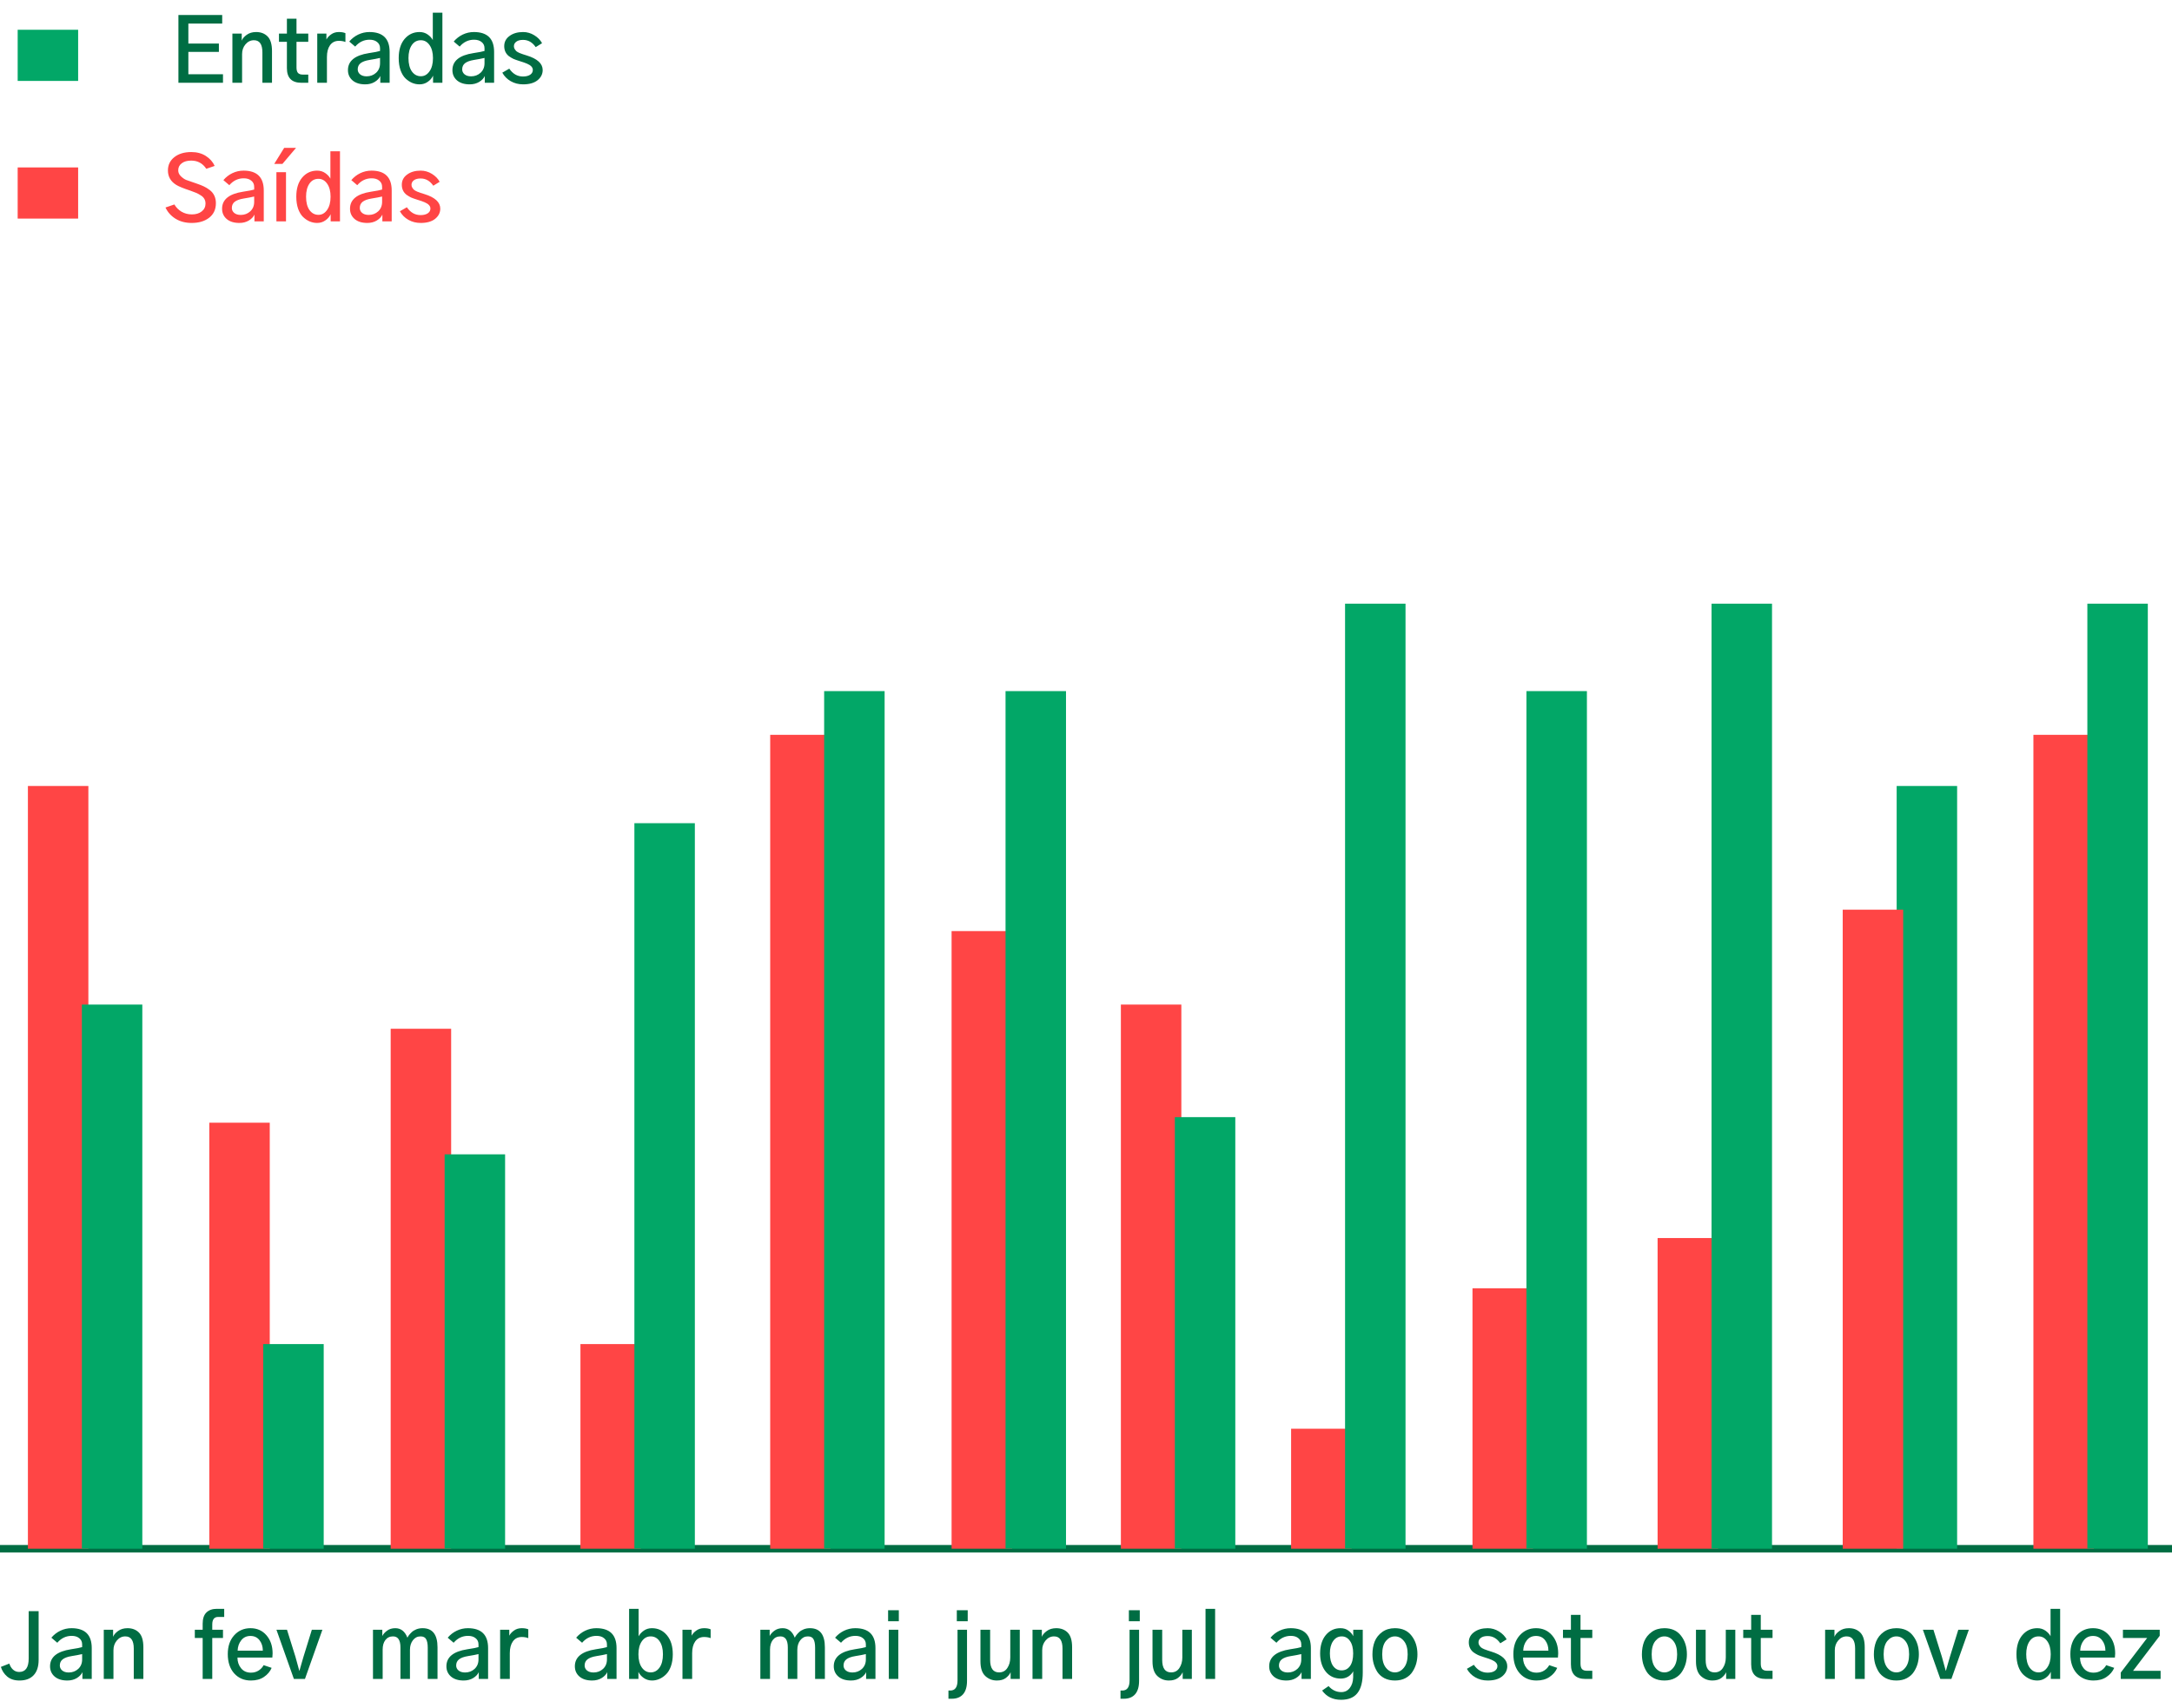 <svg width="2335" height="1836" viewBox="0 0 2335 1836" fill="none" xmlns="http://www.w3.org/2000/svg">
<path d="M0.938 1792.06L10.031 1788.5C10.844 1791.12 12.156 1793.28 13.969 1794.97C15.844 1796.66 18.062 1797.5 20.625 1797.5C27.438 1797.5 30.844 1792.69 30.844 1783.06V1732.16H41.531V1784.47C41.531 1791.66 39.75 1797.16 36.188 1800.97C32.625 1804.78 27.531 1806.69 20.906 1806.69C15.531 1806.69 11.156 1805.28 7.781 1802.47C4.469 1799.66 2.188 1796.19 0.938 1792.06ZM64.312 1790.56C64.312 1792.69 65.156 1794.47 66.844 1795.91C68.594 1797.34 70.938 1798.06 73.875 1798.06C77.875 1798.06 81.281 1796.78 84.094 1794.22C86.906 1791.59 88.312 1788.19 88.312 1784V1778.28C85.438 1778.97 81.656 1779.69 76.969 1780.44C72.719 1781.12 69.531 1782.28 67.406 1783.91C65.344 1785.53 64.312 1787.75 64.312 1790.56ZM53.812 1791.41C53.812 1781.53 61.281 1775.44 76.219 1773.12C82.406 1772.19 86.438 1771.41 88.312 1770.78V1767.88C88.312 1765.06 87.281 1762.84 85.219 1761.22C83.219 1759.53 80.5 1758.69 77.062 1758.69C71 1758.69 65.844 1761.16 61.594 1766.09L55.219 1760.66C57.906 1757.47 61.125 1754.97 64.875 1753.16C68.688 1751.34 72.688 1750.44 76.875 1750.44C91.375 1750.44 98.625 1757.56 98.625 1771.81V1805H88.594V1797.69C87.531 1800.12 85.531 1802.25 82.594 1804.06C79.656 1805.81 76.25 1806.69 72.375 1806.69C66.625 1806.69 62.094 1805.28 58.781 1802.47C55.469 1799.59 53.812 1795.91 53.812 1791.41ZM111.562 1805V1752.12H121.594V1759.53H121.688C122.5 1757.41 124.25 1755.38 126.938 1753.44C129.688 1751.44 133.062 1750.44 137.062 1750.44C142.188 1750.44 146.312 1752.03 149.438 1755.22C152.562 1758.41 154.125 1763.66 154.125 1770.97V1805H143.812V1772.38C143.812 1763.62 140.781 1759.25 134.719 1759.25C131.156 1759.25 128.125 1760.72 125.625 1763.66C123.188 1766.53 121.969 1770.03 121.969 1774.16V1805H111.562ZM209.438 1760.94V1752.12H217.875V1745.66C217.875 1740.28 219.188 1736.28 221.812 1733.66C224.5 1730.97 228.25 1729.62 233.062 1729.62H241.031V1738.34H234.562C230.312 1738.34 228.188 1741.03 228.188 1746.41V1752.12H239.719V1760.94H228.188V1805H217.875V1760.94H209.438ZM244.875 1778.28C244.875 1769.91 247.156 1763.19 251.719 1758.12C256.344 1753 262.188 1750.44 269.25 1750.44C276.312 1750.44 282.031 1752.97 286.406 1758.03C290.844 1763.09 293.062 1769.62 293.062 1777.62C293.062 1777.75 292.969 1779.22 292.781 1782.03H255.281C255.281 1786.47 256.562 1790.28 259.125 1793.47C261.688 1796.66 265.25 1798.25 269.812 1798.25C272.875 1798.25 275.594 1797.5 277.969 1796C280.344 1794.5 282.156 1792.56 283.406 1790.19L292.031 1793.09C290.344 1797.03 287.594 1800.28 283.781 1802.84C280.031 1805.41 275.344 1806.69 269.719 1806.69C262.344 1806.69 256.344 1804.12 251.719 1799C247.156 1793.81 244.875 1786.91 244.875 1778.28ZM255.469 1774.62H282.562C282.562 1770.19 281.375 1766.44 279 1763.38C276.625 1760.31 273.375 1758.78 269.25 1758.78C265.062 1758.78 261.75 1760.34 259.312 1763.47C256.875 1766.59 255.594 1770.31 255.469 1774.62ZM297.188 1752.12H308.531L317.625 1781.19C319.688 1788.69 321.062 1793.69 321.75 1796.19H321.938C322.375 1794.56 323.094 1792.03 324.094 1788.59C325.156 1785.09 325.875 1782.62 326.25 1781.19L335.25 1752.12H346.594L327.844 1805H315.938L297.188 1752.12ZM400.969 1805V1752.12H411V1758.88C411.938 1756.88 413.625 1754.97 416.062 1753.16C418.5 1751.34 421.469 1750.44 424.969 1750.44C430.969 1750.44 435.312 1753.84 438 1760.66C438.375 1759.84 438.906 1758.97 439.594 1758.03C440.344 1757.03 441.344 1755.94 442.594 1754.75C443.906 1753.5 445.562 1752.47 447.562 1751.66C449.625 1750.84 451.875 1750.44 454.312 1750.44C465 1750.44 470.344 1757.28 470.344 1770.97V1805H459.844V1771.44C459.844 1767.38 459.281 1764.34 458.156 1762.34C457.094 1760.28 455.062 1759.25 452.062 1759.25C448.75 1759.25 446.031 1760.62 443.906 1763.38C441.781 1766.12 440.719 1769.56 440.719 1773.69V1805H430.5V1771.16C430.5 1763.22 427.844 1759.25 422.531 1759.25C419.031 1759.25 416.281 1760.56 414.281 1763.19C412.344 1765.75 411.375 1769.16 411.375 1773.41V1805H400.969ZM490.406 1790.56C490.406 1792.69 491.25 1794.47 492.938 1795.91C494.688 1797.34 497.031 1798.06 499.969 1798.06C503.969 1798.06 507.375 1796.78 510.188 1794.22C513 1791.59 514.406 1788.19 514.406 1784V1778.28C511.531 1778.97 507.75 1779.69 503.062 1780.44C498.812 1781.12 495.625 1782.28 493.5 1783.91C491.438 1785.53 490.406 1787.75 490.406 1790.56ZM479.906 1791.41C479.906 1781.53 487.375 1775.44 502.312 1773.12C508.5 1772.19 512.531 1771.41 514.406 1770.78V1767.88C514.406 1765.06 513.375 1762.84 511.312 1761.22C509.312 1759.53 506.594 1758.69 503.156 1758.69C497.094 1758.69 491.938 1761.16 487.688 1766.09L481.312 1760.66C484 1757.47 487.219 1754.97 490.969 1753.16C494.781 1751.34 498.781 1750.44 502.969 1750.44C517.469 1750.44 524.719 1757.56 524.719 1771.81V1805H514.688V1797.69C513.625 1800.12 511.625 1802.25 508.688 1804.06C505.75 1805.81 502.344 1806.69 498.469 1806.69C492.719 1806.69 488.188 1805.28 484.875 1802.47C481.562 1799.59 479.906 1795.91 479.906 1791.41ZM537.656 1805V1752.12H547.5V1758.5C548.562 1756.44 550.25 1754.59 552.562 1752.97C554.875 1751.28 557.656 1750.44 560.906 1750.44C563.781 1750.44 566.125 1750.84 567.938 1751.66V1761.12C565.875 1760.31 563.531 1759.91 560.906 1759.91C556.781 1759.91 553.594 1761.5 551.344 1764.69C549.156 1767.81 548.062 1772 548.062 1777.25V1805H537.656ZM628.5 1790.56C628.5 1792.69 629.344 1794.47 631.031 1795.91C632.781 1797.34 635.125 1798.06 638.062 1798.06C642.062 1798.06 645.469 1796.78 648.281 1794.22C651.094 1791.59 652.5 1788.19 652.5 1784V1778.28C649.625 1778.97 645.844 1779.69 641.156 1780.44C636.906 1781.12 633.719 1782.28 631.594 1783.91C629.531 1785.53 628.5 1787.75 628.5 1790.56ZM618 1791.41C618 1781.53 625.469 1775.44 640.406 1773.12C646.594 1772.19 650.625 1771.41 652.5 1770.78V1767.88C652.5 1765.06 651.469 1762.84 649.406 1761.22C647.406 1759.53 644.688 1758.69 641.25 1758.69C635.188 1758.69 630.031 1761.16 625.781 1766.09L619.406 1760.66C622.094 1757.47 625.312 1754.97 629.062 1753.16C632.875 1751.34 636.875 1750.44 641.062 1750.44C655.562 1750.44 662.812 1757.56 662.812 1771.81V1805H652.781V1797.69C651.719 1800.12 649.719 1802.25 646.781 1804.06C643.844 1805.81 640.438 1806.69 636.562 1806.69C630.812 1806.69 626.281 1805.28 622.969 1802.47C619.656 1799.59 618 1795.91 618 1791.41ZM676.312 1805V1729.62H686.531V1759.16C687.781 1756.84 689.656 1754.81 692.156 1753.06C694.656 1751.31 697.562 1750.44 700.875 1750.44C707.375 1750.44 712.719 1752.94 716.906 1757.94C721.156 1762.94 723.281 1769.78 723.281 1778.47C723.281 1783.34 722.594 1787.69 721.219 1791.5C719.844 1795.25 718.031 1798.19 715.781 1800.31C713.594 1802.44 711.219 1804.03 708.656 1805.09C706.156 1806.16 703.594 1806.69 700.969 1806.69C697.656 1806.69 694.688 1805.78 692.062 1803.97C689.438 1802.16 687.531 1799.97 686.344 1797.41V1805H676.312ZM686.344 1778.47C686.344 1784.47 687.562 1789.22 690 1792.72C692.5 1796.22 695.656 1797.97 699.469 1797.97C703.344 1797.97 706.5 1796.28 708.938 1792.91C711.438 1789.47 712.688 1784.66 712.688 1778.47C712.688 1772.53 711.469 1767.84 709.031 1764.41C706.656 1760.97 703.469 1759.25 699.469 1759.25C695.594 1759.25 692.438 1761 690 1764.5C687.562 1768 686.344 1772.66 686.344 1778.47ZM733.688 1805V1752.12H743.531V1758.5C744.594 1756.44 746.281 1754.59 748.594 1752.97C750.906 1751.28 753.688 1750.44 756.938 1750.44C759.812 1750.44 762.156 1750.84 763.969 1751.66V1761.12C761.906 1760.31 759.562 1759.91 756.938 1759.91C752.812 1759.91 749.625 1761.5 747.375 1764.69C745.188 1767.81 744.094 1772 744.094 1777.25V1805H733.688ZM817.406 1805V1752.12H827.438V1758.88C828.375 1756.88 830.062 1754.97 832.5 1753.16C834.938 1751.34 837.906 1750.44 841.406 1750.44C847.406 1750.44 851.75 1753.84 854.438 1760.66C854.812 1759.84 855.344 1758.97 856.031 1758.03C856.781 1757.03 857.781 1755.94 859.031 1754.75C860.344 1753.5 862 1752.47 864 1751.66C866.062 1750.84 868.312 1750.44 870.75 1750.44C881.438 1750.44 886.781 1757.28 886.781 1770.97V1805H876.281V1771.44C876.281 1767.38 875.719 1764.34 874.594 1762.34C873.531 1760.28 871.5 1759.25 868.5 1759.25C865.188 1759.25 862.469 1760.62 860.344 1763.38C858.219 1766.12 857.156 1769.56 857.156 1773.69V1805H846.938V1771.16C846.938 1763.22 844.281 1759.25 838.969 1759.25C835.469 1759.25 832.719 1760.56 830.719 1763.19C828.781 1765.75 827.812 1769.16 827.812 1773.41V1805H817.406ZM906.844 1790.56C906.844 1792.69 907.688 1794.47 909.375 1795.91C911.125 1797.34 913.469 1798.06 916.406 1798.06C920.406 1798.06 923.812 1796.78 926.625 1794.22C929.438 1791.59 930.844 1788.19 930.844 1784V1778.28C927.969 1778.97 924.188 1779.69 919.5 1780.44C915.25 1781.12 912.062 1782.28 909.938 1783.91C907.875 1785.53 906.844 1787.75 906.844 1790.56ZM896.344 1791.41C896.344 1781.53 903.812 1775.44 918.75 1773.12C924.938 1772.19 928.969 1771.41 930.844 1770.78V1767.88C930.844 1765.06 929.812 1762.84 927.75 1761.22C925.75 1759.53 923.031 1758.69 919.594 1758.69C913.531 1758.69 908.375 1761.16 904.125 1766.09L897.75 1760.66C900.438 1757.47 903.656 1754.97 907.406 1753.16C911.219 1751.34 915.219 1750.44 919.406 1750.44C933.906 1750.44 941.156 1757.56 941.156 1771.81V1805H931.125V1797.69C930.062 1800.12 928.062 1802.25 925.125 1804.06C922.188 1805.81 918.781 1806.69 914.906 1806.69C909.156 1806.69 904.625 1805.28 901.312 1802.47C898 1799.59 896.344 1795.91 896.344 1791.41ZM954.75 1742.94V1731.12H966.281V1742.94H954.75ZM955.5 1805V1752.12H965.719V1805H955.5ZM1028.62 1742.94V1731.12H1040.34V1742.94H1028.62ZM1019.62 1817.47H1021.59C1026.78 1817.47 1029.38 1813.84 1029.38 1806.59V1752.12H1039.59V1807.06C1039.59 1813.38 1038.19 1818.16 1035.38 1821.41C1032.56 1824.66 1028.53 1826.28 1023.28 1826.28H1019.62V1817.47ZM1054.03 1786.06V1752.12H1064.44V1784.47C1064.44 1793.47 1067.62 1797.97 1074 1797.97C1077.88 1797.97 1080.84 1796.41 1082.91 1793.28C1085.03 1790.09 1086.09 1786.31 1086.09 1781.94V1752.12H1096.31V1805H1086.47V1798.06H1086.28C1085.41 1800.12 1083.75 1802.09 1081.31 1803.97C1078.88 1805.78 1075.66 1806.69 1071.66 1806.69C1066.84 1806.69 1062.69 1805.06 1059.19 1801.81C1055.75 1798.56 1054.03 1793.31 1054.03 1786.06ZM1110 1805V1752.12H1120.03V1759.53H1120.12C1120.94 1757.41 1122.69 1755.38 1125.38 1753.44C1128.12 1751.44 1131.5 1750.44 1135.5 1750.44C1140.62 1750.44 1144.75 1752.03 1147.88 1755.22C1151 1758.41 1152.56 1763.66 1152.56 1770.97V1805H1142.25V1772.38C1142.25 1763.62 1139.22 1759.25 1133.16 1759.25C1129.59 1759.25 1126.56 1760.72 1124.06 1763.66C1121.62 1766.53 1120.41 1770.03 1120.41 1774.16V1805H1110ZM1213.59 1742.94V1731.12H1225.31V1742.94H1213.59ZM1204.59 1817.47H1206.56C1211.75 1817.47 1214.34 1813.84 1214.34 1806.59V1752.12H1224.56V1807.06C1224.56 1813.38 1223.16 1818.16 1220.34 1821.41C1217.53 1824.66 1213.5 1826.28 1208.25 1826.28H1204.59V1817.47ZM1239 1786.06V1752.12H1249.41V1784.47C1249.41 1793.47 1252.59 1797.97 1258.97 1797.97C1262.84 1797.97 1265.81 1796.41 1267.88 1793.28C1270 1790.09 1271.06 1786.31 1271.06 1781.94V1752.12H1281.28V1805H1271.44V1798.06H1271.25C1270.38 1800.12 1268.72 1802.09 1266.28 1803.97C1263.84 1805.78 1260.62 1806.69 1256.62 1806.69C1251.81 1806.69 1247.66 1805.06 1244.16 1801.81C1240.72 1798.56 1239 1793.31 1239 1786.06ZM1296 1805V1729.62H1306.31V1805H1296ZM1374.94 1790.56C1374.94 1792.69 1375.78 1794.47 1377.47 1795.91C1379.22 1797.34 1381.56 1798.06 1384.5 1798.06C1388.5 1798.06 1391.91 1796.78 1394.72 1794.22C1397.53 1791.59 1398.94 1788.19 1398.94 1784V1778.28C1396.06 1778.97 1392.28 1779.69 1387.59 1780.44C1383.34 1781.12 1380.16 1782.28 1378.03 1783.91C1375.97 1785.53 1374.94 1787.75 1374.94 1790.56ZM1364.44 1791.41C1364.44 1781.53 1371.91 1775.44 1386.84 1773.12C1393.03 1772.19 1397.06 1771.41 1398.94 1770.78V1767.88C1398.94 1765.06 1397.91 1762.84 1395.84 1761.22C1393.84 1759.53 1391.12 1758.69 1387.69 1758.69C1381.62 1758.69 1376.47 1761.16 1372.22 1766.09L1365.84 1760.66C1368.53 1757.47 1371.75 1754.97 1375.5 1753.16C1379.31 1751.34 1383.31 1750.44 1387.5 1750.44C1402 1750.44 1409.25 1757.56 1409.25 1771.81V1805H1399.22V1797.69C1398.16 1800.12 1396.16 1802.25 1393.22 1804.06C1390.28 1805.81 1386.88 1806.69 1383 1806.69C1377.25 1806.69 1372.72 1805.28 1369.41 1802.47C1366.09 1799.59 1364.44 1795.91 1364.44 1791.41ZM1429.69 1777.53C1429.69 1783.22 1430.81 1787.69 1433.06 1790.94C1435.38 1794.19 1438.44 1795.81 1442.25 1795.81C1446.06 1795.81 1449.09 1794.25 1451.34 1791.12C1453.59 1787.94 1454.72 1783.41 1454.72 1777.53C1454.72 1771.78 1453.56 1767.31 1451.25 1764.12C1449 1760.88 1446.06 1759.25 1442.44 1759.25C1438.56 1759.25 1435.47 1760.94 1433.16 1764.31C1430.84 1767.62 1429.69 1772.03 1429.69 1777.53ZM1419.19 1777.62C1419.19 1769.38 1421.22 1762.78 1425.28 1757.84C1429.41 1752.91 1434.66 1750.44 1441.03 1750.44C1444.53 1750.44 1447.44 1751.34 1449.75 1753.16C1452.12 1754.91 1453.81 1756.88 1454.81 1759.06V1752.12H1465.03V1798.06C1465.03 1808.06 1463.12 1815.44 1459.31 1820.19C1455.56 1825 1449.69 1827.41 1441.69 1827.41C1432.88 1827.41 1426.09 1824.09 1421.34 1817.47L1428.28 1812.69C1432.09 1817 1436.66 1819.16 1441.97 1819.16C1445.72 1819.16 1448.75 1817.69 1451.06 1814.75C1453.38 1811.81 1454.59 1807.97 1454.72 1803.22C1454.72 1802.47 1454.72 1801.34 1454.72 1799.84C1454.78 1798.34 1454.81 1797.31 1454.81 1796.75C1453.56 1799.06 1451.75 1800.97 1449.38 1802.47C1447 1803.91 1444.34 1804.62 1441.41 1804.62C1434.72 1804.62 1429.34 1802.16 1425.28 1797.22C1421.22 1792.22 1419.19 1785.69 1419.19 1777.62ZM1485.94 1778.56C1485.94 1784.88 1487.28 1789.69 1489.97 1793C1492.66 1796.31 1495.88 1797.97 1499.62 1797.97C1503.31 1797.97 1506.5 1796.31 1509.19 1793C1511.94 1789.69 1513.31 1784.88 1513.31 1778.56C1513.31 1772.19 1511.94 1767.38 1509.19 1764.12C1506.5 1760.88 1503.31 1759.25 1499.62 1759.25C1495.94 1759.25 1492.72 1760.88 1489.97 1764.12C1487.28 1767.38 1485.94 1772.19 1485.94 1778.56ZM1475.44 1778.56C1475.44 1773.44 1476.25 1768.81 1477.88 1764.69C1479.56 1760.56 1482.28 1757.16 1486.03 1754.47C1489.78 1751.78 1494.31 1750.44 1499.62 1750.44C1507.44 1750.44 1513.41 1753.16 1517.53 1758.59C1521.72 1763.97 1523.81 1770.62 1523.81 1778.56C1523.81 1781.81 1523.41 1785 1522.59 1788.12C1521.78 1791.19 1520.47 1794.16 1518.66 1797.03C1516.91 1799.91 1514.38 1802.25 1511.06 1804.06C1507.81 1805.81 1504 1806.69 1499.62 1806.69C1495.25 1806.69 1491.44 1805.84 1488.19 1804.16C1484.94 1802.41 1482.41 1800.12 1480.59 1797.31C1478.84 1794.44 1477.53 1791.44 1476.66 1788.31C1475.84 1785.19 1475.44 1781.94 1475.44 1778.56ZM1576.97 1794.12L1584.47 1789.81C1588.28 1795.44 1593.19 1798.25 1599.19 1798.25C1602.38 1798.25 1604.94 1797.62 1606.88 1796.38C1608.81 1795.06 1609.78 1793.34 1609.78 1791.22C1609.78 1788.47 1607.72 1786.22 1603.59 1784.47C1602.28 1783.84 1599.31 1782.81 1594.69 1781.38C1592.5 1780.69 1590.59 1780 1588.97 1779.31C1587.41 1778.56 1585.78 1777.59 1584.09 1776.41C1582.47 1775.16 1581.22 1773.62 1580.34 1771.81C1579.47 1770 1579.03 1767.94 1579.03 1765.62C1579.03 1761.06 1580.94 1757.41 1584.75 1754.66C1588.56 1751.84 1593.41 1750.44 1599.28 1750.44C1603.59 1750.44 1607.62 1751.59 1611.38 1753.91C1615.12 1756.22 1617.91 1759.06 1619.72 1762.44L1612.88 1766.66C1609.31 1761.47 1604.78 1758.88 1599.28 1758.88C1596.09 1758.88 1593.66 1759.53 1591.97 1760.84C1590.28 1762.09 1589.44 1763.75 1589.44 1765.81C1589.44 1766.94 1589.75 1767.97 1590.38 1768.91C1591 1769.84 1591.62 1770.59 1592.25 1771.16C1592.94 1771.72 1594.06 1772.34 1595.62 1773.03C1597.25 1773.66 1598.44 1774.09 1599.19 1774.34C1600 1774.59 1601.38 1775.03 1603.31 1775.66C1614.69 1779.16 1620.38 1784.38 1620.38 1791.31C1620.38 1795.62 1618.53 1799.28 1614.84 1802.28C1611.16 1805.22 1606 1806.69 1599.38 1806.69C1594.44 1806.69 1590 1805.56 1586.06 1803.31C1582.12 1801.06 1579.09 1798 1576.97 1794.12ZM1626.94 1778.28C1626.94 1769.91 1629.22 1763.19 1633.78 1758.12C1638.41 1753 1644.25 1750.44 1651.31 1750.44C1658.38 1750.44 1664.09 1752.97 1668.47 1758.03C1672.91 1763.09 1675.12 1769.62 1675.12 1777.62C1675.12 1777.75 1675.03 1779.22 1674.84 1782.03H1637.34C1637.34 1786.47 1638.62 1790.28 1641.19 1793.47C1643.75 1796.66 1647.31 1798.25 1651.88 1798.25C1654.94 1798.25 1657.66 1797.5 1660.03 1796C1662.41 1794.5 1664.22 1792.56 1665.47 1790.19L1674.09 1793.09C1672.41 1797.03 1669.66 1800.28 1665.84 1802.84C1662.09 1805.41 1657.41 1806.69 1651.78 1806.69C1644.41 1806.69 1638.41 1804.12 1633.78 1799C1629.22 1793.81 1626.94 1786.91 1626.94 1778.28ZM1637.53 1774.62H1664.62C1664.62 1770.19 1663.44 1766.44 1661.06 1763.38C1658.69 1760.31 1655.44 1758.78 1651.31 1758.78C1647.12 1758.78 1643.81 1760.34 1641.38 1763.47C1638.94 1766.59 1637.66 1770.31 1637.53 1774.62ZM1680.28 1760.94V1752.12H1688.81V1736.09H1699.12V1752.12H1711.78V1760.94H1699.12V1788.5C1699.12 1791.25 1699.66 1793.22 1700.72 1794.41C1701.84 1795.59 1703.53 1796.19 1705.78 1796.19H1711.78V1805H1704.47C1694.03 1805 1688.81 1799.75 1688.81 1789.25V1760.94H1680.28ZM1775.62 1778.56C1775.62 1784.88 1776.97 1789.69 1779.66 1793C1782.34 1796.31 1785.56 1797.97 1789.31 1797.97C1793 1797.97 1796.19 1796.31 1798.88 1793C1801.62 1789.69 1803 1784.88 1803 1778.56C1803 1772.19 1801.62 1767.38 1798.88 1764.12C1796.19 1760.88 1793 1759.25 1789.31 1759.25C1785.62 1759.25 1782.41 1760.88 1779.66 1764.12C1776.97 1767.38 1775.62 1772.19 1775.62 1778.56ZM1765.12 1778.56C1765.12 1773.44 1765.94 1768.81 1767.56 1764.69C1769.25 1760.56 1771.97 1757.16 1775.72 1754.47C1779.47 1751.78 1784 1750.44 1789.31 1750.44C1797.12 1750.44 1803.09 1753.16 1807.22 1758.59C1811.41 1763.97 1813.5 1770.62 1813.5 1778.56C1813.5 1781.81 1813.09 1785 1812.28 1788.12C1811.47 1791.19 1810.16 1794.16 1808.34 1797.03C1806.59 1799.91 1804.06 1802.25 1800.75 1804.06C1797.5 1805.81 1793.69 1806.69 1789.31 1806.69C1784.94 1806.69 1781.12 1805.84 1777.88 1804.16C1774.62 1802.41 1772.09 1800.12 1770.28 1797.31C1768.53 1794.44 1767.22 1791.44 1766.34 1788.31C1765.53 1785.19 1765.12 1781.94 1765.12 1778.56ZM1823.25 1786.06V1752.12H1833.66V1784.47C1833.66 1793.47 1836.84 1797.97 1843.22 1797.97C1847.09 1797.97 1850.06 1796.41 1852.12 1793.28C1854.25 1790.09 1855.31 1786.31 1855.31 1781.94V1752.12H1865.53V1805H1855.69V1798.06H1855.5C1854.62 1800.12 1852.97 1802.09 1850.53 1803.97C1848.09 1805.78 1844.88 1806.69 1840.88 1806.69C1836.06 1806.69 1831.91 1805.06 1828.41 1801.81C1824.97 1798.56 1823.25 1793.31 1823.25 1786.06ZM1874.06 1760.94V1752.12H1882.59V1736.09H1892.91V1752.12H1905.56V1760.94H1892.91V1788.5C1892.91 1791.25 1893.44 1793.22 1894.5 1794.41C1895.62 1795.59 1897.31 1796.19 1899.56 1796.19H1905.56V1805H1898.25C1887.81 1805 1882.59 1799.75 1882.59 1789.25V1760.94H1874.06ZM1962.09 1805V1752.12H1972.12V1759.53H1972.22C1973.03 1757.41 1974.78 1755.38 1977.47 1753.44C1980.22 1751.44 1983.59 1750.44 1987.59 1750.44C1992.72 1750.44 1996.84 1752.03 1999.97 1755.22C2003.09 1758.41 2004.66 1763.66 2004.66 1770.97V1805H1994.34V1772.38C1994.34 1763.62 1991.31 1759.25 1985.25 1759.25C1981.69 1759.25 1978.66 1760.72 1976.16 1763.66C1973.72 1766.53 1972.5 1770.03 1972.5 1774.16V1805H1962.09ZM2025 1778.56C2025 1784.88 2026.34 1789.69 2029.03 1793C2031.72 1796.31 2034.94 1797.97 2038.69 1797.97C2042.38 1797.97 2045.56 1796.31 2048.25 1793C2051 1789.69 2052.38 1784.88 2052.38 1778.56C2052.38 1772.19 2051 1767.38 2048.25 1764.12C2045.56 1760.88 2042.38 1759.25 2038.69 1759.25C2035 1759.25 2031.78 1760.88 2029.03 1764.12C2026.34 1767.38 2025 1772.19 2025 1778.56ZM2014.5 1778.56C2014.5 1773.44 2015.31 1768.81 2016.94 1764.69C2018.62 1760.56 2021.34 1757.16 2025.09 1754.47C2028.84 1751.78 2033.38 1750.44 2038.69 1750.44C2046.5 1750.44 2052.47 1753.16 2056.59 1758.59C2060.78 1763.97 2062.88 1770.62 2062.88 1778.56C2062.88 1781.81 2062.47 1785 2061.66 1788.12C2060.84 1791.19 2059.53 1794.16 2057.72 1797.03C2055.97 1799.91 2053.44 1802.25 2050.12 1804.06C2046.88 1805.81 2043.06 1806.69 2038.69 1806.69C2034.31 1806.69 2030.5 1805.84 2027.25 1804.16C2024 1802.41 2021.47 1800.12 2019.66 1797.31C2017.91 1794.44 2016.59 1791.44 2015.72 1788.31C2014.91 1785.19 2014.5 1781.94 2014.5 1778.56ZM2067.19 1752.12H2078.53L2087.62 1781.19C2089.69 1788.69 2091.06 1793.69 2091.75 1796.19H2091.94C2092.38 1794.56 2093.09 1792.03 2094.09 1788.59C2095.16 1785.09 2095.88 1782.62 2096.25 1781.19L2105.25 1752.12H2116.59L2097.84 1805H2085.94L2067.19 1752.12ZM2167.78 1778.47C2167.78 1769.78 2169.88 1762.94 2174.06 1757.94C2178.31 1752.94 2183.69 1750.44 2190.19 1750.44C2193.5 1750.44 2196.41 1751.31 2198.91 1753.06C2201.41 1754.81 2203.25 1756.81 2204.44 1759.06V1729.62H2214.75V1805H2204.72V1797.31C2203.53 1799.94 2201.62 1802.16 2199 1803.97C2196.44 1805.78 2193.5 1806.69 2190.19 1806.69C2187.44 1806.69 2184.78 1806.16 2182.22 1805.09C2179.72 1804.03 2177.34 1802.44 2175.09 1800.31C2172.91 1798.19 2171.12 1795.25 2169.75 1791.5C2168.44 1787.69 2167.78 1783.34 2167.78 1778.47ZM2178.28 1778.47C2178.28 1784.53 2179.5 1789.31 2181.94 1792.81C2184.44 1796.25 2187.66 1797.97 2191.59 1797.97C2195.34 1797.97 2198.44 1796.22 2200.88 1792.72C2203.38 1789.22 2204.62 1784.47 2204.62 1778.47C2204.62 1772.66 2203.41 1768 2200.97 1764.5C2198.53 1761 2195.41 1759.25 2191.59 1759.25C2187.47 1759.25 2184.22 1761 2181.84 1764.5C2179.47 1768 2178.28 1772.66 2178.28 1778.47ZM2225.72 1778.28C2225.72 1769.91 2228 1763.19 2232.56 1758.12C2237.19 1753 2243.03 1750.44 2250.09 1750.44C2257.16 1750.44 2262.88 1752.97 2267.25 1758.03C2271.69 1763.09 2273.91 1769.62 2273.91 1777.62C2273.91 1777.75 2273.81 1779.22 2273.62 1782.03H2236.12C2236.12 1786.47 2237.41 1790.28 2239.97 1793.47C2242.53 1796.66 2246.09 1798.25 2250.66 1798.25C2253.72 1798.25 2256.44 1797.5 2258.81 1796C2261.19 1794.5 2263 1792.56 2264.25 1790.19L2272.88 1793.09C2271.19 1797.03 2268.44 1800.28 2264.62 1802.84C2260.88 1805.41 2256.19 1806.69 2250.56 1806.69C2243.19 1806.69 2237.19 1804.12 2232.56 1799C2228 1793.81 2225.72 1786.91 2225.72 1778.28ZM2236.31 1774.62H2263.41C2263.41 1770.19 2262.22 1766.44 2259.84 1763.38C2257.47 1760.31 2254.22 1758.78 2250.09 1758.78C2245.91 1758.78 2242.59 1760.34 2240.16 1763.47C2237.72 1766.59 2236.44 1770.31 2236.31 1774.62ZM2279.91 1805V1798.16L2308.31 1760.94H2282.25V1752.12H2321.81V1758.59L2293.12 1796.28H2322.75V1805H2279.91Z" fill="#006D43"/>
<path d="M0 1665L2335 1665" stroke="#006D43" stroke-width="8"/>
<rect x="30" y="845" width="65" height="820" fill="#FF4545"/>
<rect x="88" y="1080" width="65" height="585" fill="#02A767"/>
<rect x="225" y="1207" width="65" height="458" fill="#FF4545"/>
<rect x="283" y="1445" width="65" height="220" fill="#02A767"/>
<rect x="420" y="1106" width="65" height="559" fill="#FF4545"/>
<rect x="478" y="1241" width="65" height="424" fill="#02A767"/>
<rect x="624" y="1445" width="65" height="220" fill="#FF4545"/>
<rect x="682" y="885" width="65" height="780" fill="#02A767"/>
<rect x="828" y="790" width="65" height="875" fill="#FF4545"/>
<rect x="886" y="743" width="65" height="922" fill="#02A767"/>
<rect x="1023" y="1001" width="65" height="664" fill="#FF4545"/>
<rect x="1081" y="743" width="65" height="922" fill="#02A767"/>
<rect x="1205" y="1080" width="65" height="585" fill="#FF4545"/>
<rect x="1263" y="1201" width="65" height="464" fill="#02A767"/>
<rect x="1388" y="1536" width="65" height="129" fill="#FF4545"/>
<rect x="1446" y="649" width="65" height="1016" fill="#02A767"/>
<rect x="1583" y="1385" width="65" height="280" fill="#FF4545"/>
<rect x="1641" y="743" width="65" height="922" fill="#02A767"/>
<rect x="1782" y="1331" width="65" height="334" fill="#FF4545"/>
<rect x="1840" y="649" width="65" height="1016" fill="#02A767"/>
<rect x="2039" y="845" width="65" height="820" fill="#02A767"/>
<rect x="1981" y="978" width="65" height="687" fill="#FF4545"/>
<rect x="2186" y="790" width="65" height="875" fill="#FF4545"/>
<rect x="2244" y="649" width="65" height="1016" fill="#02A767"/>
<path d="M191.812 89V16.156H238.875V25.344H202.5V46.812H235.312V55.812H202.5V79.812H239.719V89H191.812ZM249.844 89V36.125H259.875V43.531H259.969C260.781 41.406 262.531 39.375 265.219 37.438C267.969 35.438 271.344 34.438 275.344 34.438C280.469 34.438 284.594 36.031 287.719 39.219C290.844 42.406 292.406 47.656 292.406 54.969V89H282.094V56.375C282.094 47.625 279.062 43.25 273 43.25C269.438 43.25 266.406 44.719 263.906 47.656C261.469 50.531 260.25 54.031 260.25 58.156V89H249.844ZM299.906 44.938V36.125H308.438V20.094H318.75V36.125H331.406V44.938H318.75V72.5C318.75 75.25 319.281 77.219 320.344 78.406C321.469 79.594 323.156 80.188 325.406 80.188H331.406V89H324.094C313.656 89 308.438 83.75 308.438 73.25V44.938H299.906ZM341.062 89V36.125H350.906V42.5C351.969 40.438 353.656 38.594 355.969 36.969C358.281 35.281 361.062 34.438 364.312 34.438C367.188 34.438 369.531 34.844 371.344 35.656V45.125C369.281 44.312 366.938 43.906 364.312 43.906C360.188 43.906 357 45.5 354.75 48.688C352.562 51.812 351.469 56 351.469 61.25V89H341.062ZM384.562 74.562C384.562 76.688 385.406 78.469 387.094 79.906C388.844 81.344 391.188 82.062 394.125 82.062C398.125 82.062 401.531 80.781 404.344 78.219C407.156 75.594 408.562 72.188 408.562 68V62.281C405.688 62.969 401.906 63.688 397.219 64.438C392.969 65.125 389.781 66.281 387.656 67.906C385.594 69.531 384.562 71.75 384.562 74.562ZM374.062 75.406C374.062 65.531 381.531 59.438 396.469 57.125C402.656 56.188 406.688 55.406 408.562 54.781V51.875C408.562 49.062 407.531 46.844 405.469 45.219C403.469 43.531 400.75 42.688 397.312 42.688C391.25 42.688 386.094 45.156 381.844 50.094L375.469 44.656C378.156 41.469 381.375 38.969 385.125 37.156C388.938 35.344 392.938 34.438 397.125 34.438C411.625 34.438 418.875 41.562 418.875 55.812V89H408.844V81.688C407.781 84.125 405.781 86.25 402.844 88.062C399.906 89.812 396.5 90.688 392.625 90.688C386.875 90.688 382.344 89.281 379.031 86.469C375.719 83.594 374.062 79.906 374.062 75.406ZM428.625 62.469C428.625 53.781 430.719 46.938 434.906 41.938C439.156 36.938 444.531 34.438 451.031 34.438C454.344 34.438 457.25 35.312 459.75 37.062C462.25 38.812 464.094 40.812 465.281 43.062V13.625H475.594V89H465.562V81.312C464.375 83.938 462.469 86.156 459.844 87.969C457.281 89.781 454.344 90.688 451.031 90.688C448.281 90.688 445.625 90.156 443.062 89.094C440.562 88.031 438.188 86.438 435.938 84.312C433.75 82.188 431.969 79.25 430.594 75.5C429.281 71.688 428.625 67.344 428.625 62.469ZM439.125 62.469C439.125 68.531 440.344 73.312 442.781 76.812C445.281 80.25 448.5 81.969 452.438 81.969C456.188 81.969 459.281 80.219 461.719 76.719C464.219 73.219 465.469 68.469 465.469 62.469C465.469 56.656 464.25 52 461.812 48.5C459.375 45 456.25 43.25 452.438 43.25C448.312 43.25 445.062 45 442.688 48.5C440.312 52 439.125 56.656 439.125 62.469ZM496.875 74.562C496.875 76.688 497.719 78.469 499.406 79.906C501.156 81.344 503.5 82.062 506.438 82.062C510.438 82.062 513.844 80.781 516.656 78.219C519.469 75.594 520.875 72.188 520.875 68V62.281C518 62.969 514.219 63.688 509.531 64.438C505.281 65.125 502.094 66.281 499.969 67.906C497.906 69.531 496.875 71.75 496.875 74.562ZM486.375 75.406C486.375 65.531 493.844 59.438 508.781 57.125C514.969 56.188 519 55.406 520.875 54.781V51.875C520.875 49.062 519.844 46.844 517.781 45.219C515.781 43.531 513.062 42.688 509.625 42.688C503.562 42.688 498.406 45.156 494.156 50.094L487.781 44.656C490.469 41.469 493.688 38.969 497.438 37.156C501.25 35.344 505.25 34.438 509.438 34.438C523.938 34.438 531.188 41.562 531.188 55.812V89H521.156V81.688C520.094 84.125 518.094 86.25 515.156 88.062C512.219 89.812 508.812 90.688 504.938 90.688C499.188 90.688 494.656 89.281 491.344 86.469C488.031 83.594 486.375 79.906 486.375 75.406ZM540 78.125L547.5 73.812C551.312 79.438 556.219 82.25 562.219 82.25C565.406 82.25 567.969 81.625 569.906 80.375C571.844 79.062 572.812 77.344 572.812 75.219C572.812 72.469 570.75 70.219 566.625 68.469C565.312 67.844 562.344 66.812 557.719 65.375C555.531 64.688 553.625 64 552 63.312C550.438 62.562 548.812 61.594 547.125 60.406C545.5 59.156 544.25 57.625 543.375 55.812C542.5 54 542.062 51.938 542.062 49.625C542.062 45.062 543.969 41.406 547.781 38.656C551.594 35.844 556.438 34.438 562.312 34.438C566.625 34.438 570.656 35.594 574.406 37.906C578.156 40.219 580.938 43.062 582.75 46.438L575.906 50.656C572.344 45.469 567.812 42.875 562.312 42.875C559.125 42.875 556.688 43.531 555 44.844C553.312 46.094 552.469 47.75 552.469 49.812C552.469 50.938 552.781 51.969 553.406 52.906C554.031 53.844 554.656 54.594 555.281 55.156C555.969 55.719 557.094 56.344 558.656 57.031C560.281 57.656 561.469 58.094 562.219 58.344C563.031 58.594 564.406 59.031 566.344 59.656C577.719 63.156 583.406 68.375 583.406 75.312C583.406 79.625 581.562 83.281 577.875 86.281C574.188 89.219 569.031 90.688 562.406 90.688C557.469 90.688 553.031 89.562 549.094 87.312C545.156 85.062 542.125 82 540 78.125Z" fill="#006D43"/>
<path d="M177.906 223.094L187.469 219.812C189.281 223 191.844 225.594 195.156 227.594C198.469 229.531 202.188 230.5 206.312 230.5C210.625 230.5 214.125 229.438 216.812 227.312C219.562 225.188 220.938 222.375 220.938 218.875C220.938 217 220.531 215.344 219.719 213.906C218.906 212.406 217.625 211.125 215.875 210.062C214.188 208.938 212.531 208.031 210.906 207.344C209.344 206.656 207.281 205.875 204.719 205C197.344 202.562 192.281 200.5 189.531 198.812C183.531 195.125 180.531 189.938 180.531 183.25C180.531 177.312 182.844 172.531 187.469 168.906C192.094 165.281 198.156 163.469 205.656 163.469C211.719 163.469 216.938 164.875 221.312 167.688C225.688 170.5 228.844 174.062 230.781 178.375L221.781 181.469C217.906 175.594 212.5 172.656 205.562 172.656C201.25 172.656 197.844 173.625 195.344 175.562C192.844 177.438 191.594 179.969 191.594 183.156C191.594 185.594 192.594 187.75 194.594 189.625C196.594 191.5 198.469 192.781 200.219 193.469C201.969 194.156 205.031 195.219 209.406 196.656C210.344 196.969 211.062 197.219 211.562 197.406C214.5 198.406 217.031 199.406 219.156 200.406C221.281 201.406 223.406 202.719 225.531 204.344C227.656 205.969 229.281 207.969 230.406 210.344C231.531 212.719 232.094 215.406 232.094 218.406C232.094 225.094 229.688 230.312 224.875 234.062C220.062 237.812 213.812 239.688 206.125 239.688C199.438 239.688 193.656 238.188 188.781 235.188C183.906 232.188 180.281 228.156 177.906 223.094ZM249.25 223.562C249.25 225.688 250.094 227.469 251.781 228.906C253.531 230.344 255.875 231.062 258.812 231.062C262.812 231.062 266.219 229.781 269.031 227.219C271.844 224.594 273.25 221.188 273.25 217V211.281C270.375 211.969 266.594 212.688 261.906 213.438C257.656 214.125 254.469 215.281 252.344 216.906C250.281 218.531 249.25 220.75 249.25 223.562ZM238.75 224.406C238.75 214.531 246.219 208.438 261.156 206.125C267.344 205.188 271.375 204.406 273.25 203.781V200.875C273.25 198.062 272.219 195.844 270.156 194.219C268.156 192.531 265.438 191.688 262 191.688C255.938 191.688 250.781 194.156 246.531 199.094L240.156 193.656C242.844 190.469 246.062 187.969 249.812 186.156C253.625 184.344 257.625 183.438 261.812 183.438C276.312 183.438 283.562 190.562 283.562 204.812V238H273.531V230.688C272.469 233.125 270.469 235.25 267.531 237.062C264.594 238.812 261.188 239.688 257.312 239.688C251.562 239.688 247.031 238.281 243.719 235.469C240.406 232.594 238.75 228.906 238.75 224.406ZM297.156 238V185.125H307.469V238H297.156ZM294.812 176.219L305.5 158.969H318.25L303.625 176.219H294.812ZM318.531 211.469C318.531 202.781 320.625 195.938 324.812 190.938C329.062 185.938 334.438 183.438 340.938 183.438C344.25 183.438 347.156 184.312 349.656 186.062C352.156 187.812 354 189.812 355.188 192.062V162.625H365.5V238H355.469V230.312C354.281 232.938 352.375 235.156 349.75 236.969C347.188 238.781 344.25 239.688 340.938 239.688C338.188 239.688 335.531 239.156 332.969 238.094C330.469 237.031 328.094 235.438 325.844 233.312C323.656 231.188 321.875 228.25 320.5 224.5C319.188 220.688 318.531 216.344 318.531 211.469ZM329.031 211.469C329.031 217.531 330.25 222.312 332.688 225.812C335.188 229.25 338.406 230.969 342.344 230.969C346.094 230.969 349.188 229.219 351.625 225.719C354.125 222.219 355.375 217.469 355.375 211.469C355.375 205.656 354.156 201 351.719 197.5C349.281 194 346.156 192.25 342.344 192.25C338.219 192.25 334.969 194 332.594 197.5C330.219 201 329.031 205.656 329.031 211.469ZM386.781 223.562C386.781 225.688 387.625 227.469 389.312 228.906C391.062 230.344 393.406 231.062 396.344 231.062C400.344 231.062 403.75 229.781 406.562 227.219C409.375 224.594 410.781 221.188 410.781 217V211.281C407.906 211.969 404.125 212.688 399.438 213.438C395.188 214.125 392 215.281 389.875 216.906C387.812 218.531 386.781 220.75 386.781 223.562ZM376.281 224.406C376.281 214.531 383.75 208.438 398.688 206.125C404.875 205.188 408.906 204.406 410.781 203.781V200.875C410.781 198.062 409.75 195.844 407.688 194.219C405.688 192.531 402.969 191.688 399.531 191.688C393.469 191.688 388.312 194.156 384.062 199.094L377.688 193.656C380.375 190.469 383.594 187.969 387.344 186.156C391.156 184.344 395.156 183.438 399.344 183.438C413.844 183.438 421.094 190.562 421.094 204.812V238H411.062V230.688C410 233.125 408 235.25 405.062 237.062C402.125 238.812 398.719 239.688 394.844 239.688C389.094 239.688 384.562 238.281 381.25 235.469C377.938 232.594 376.281 228.906 376.281 224.406ZM429.906 227.125L437.406 222.812C441.219 228.438 446.125 231.25 452.125 231.25C455.312 231.25 457.875 230.625 459.812 229.375C461.75 228.062 462.719 226.344 462.719 224.219C462.719 221.469 460.656 219.219 456.531 217.469C455.219 216.844 452.25 215.812 447.625 214.375C445.438 213.688 443.531 213 441.906 212.312C440.344 211.562 438.719 210.594 437.031 209.406C435.406 208.156 434.156 206.625 433.281 204.812C432.406 203 431.969 200.938 431.969 198.625C431.969 194.062 433.875 190.406 437.688 187.656C441.5 184.844 446.344 183.438 452.219 183.438C456.531 183.438 460.562 184.594 464.312 186.906C468.062 189.219 470.844 192.062 472.656 195.438L465.812 199.656C462.25 194.469 457.719 191.875 452.219 191.875C449.031 191.875 446.594 192.531 444.906 193.844C443.219 195.094 442.375 196.75 442.375 198.812C442.375 199.938 442.688 200.969 443.312 201.906C443.938 202.844 444.562 203.594 445.188 204.156C445.875 204.719 447 205.344 448.562 206.031C450.188 206.656 451.375 207.094 452.125 207.344C452.938 207.594 454.312 208.031 456.25 208.656C467.625 212.156 473.312 217.375 473.312 224.312C473.312 228.625 471.469 232.281 467.781 235.281C464.094 238.219 458.938 239.688 452.312 239.688C447.375 239.688 442.938 238.562 439 236.312C435.062 234.062 432.031 231 429.906 227.125Z" fill="#FF4545"/>
<rect x="19" y="32" width="65" height="55" fill="#02A767"/>
<rect x="19" y="180" width="65" height="55" fill="#FF4545"/>
</svg>

